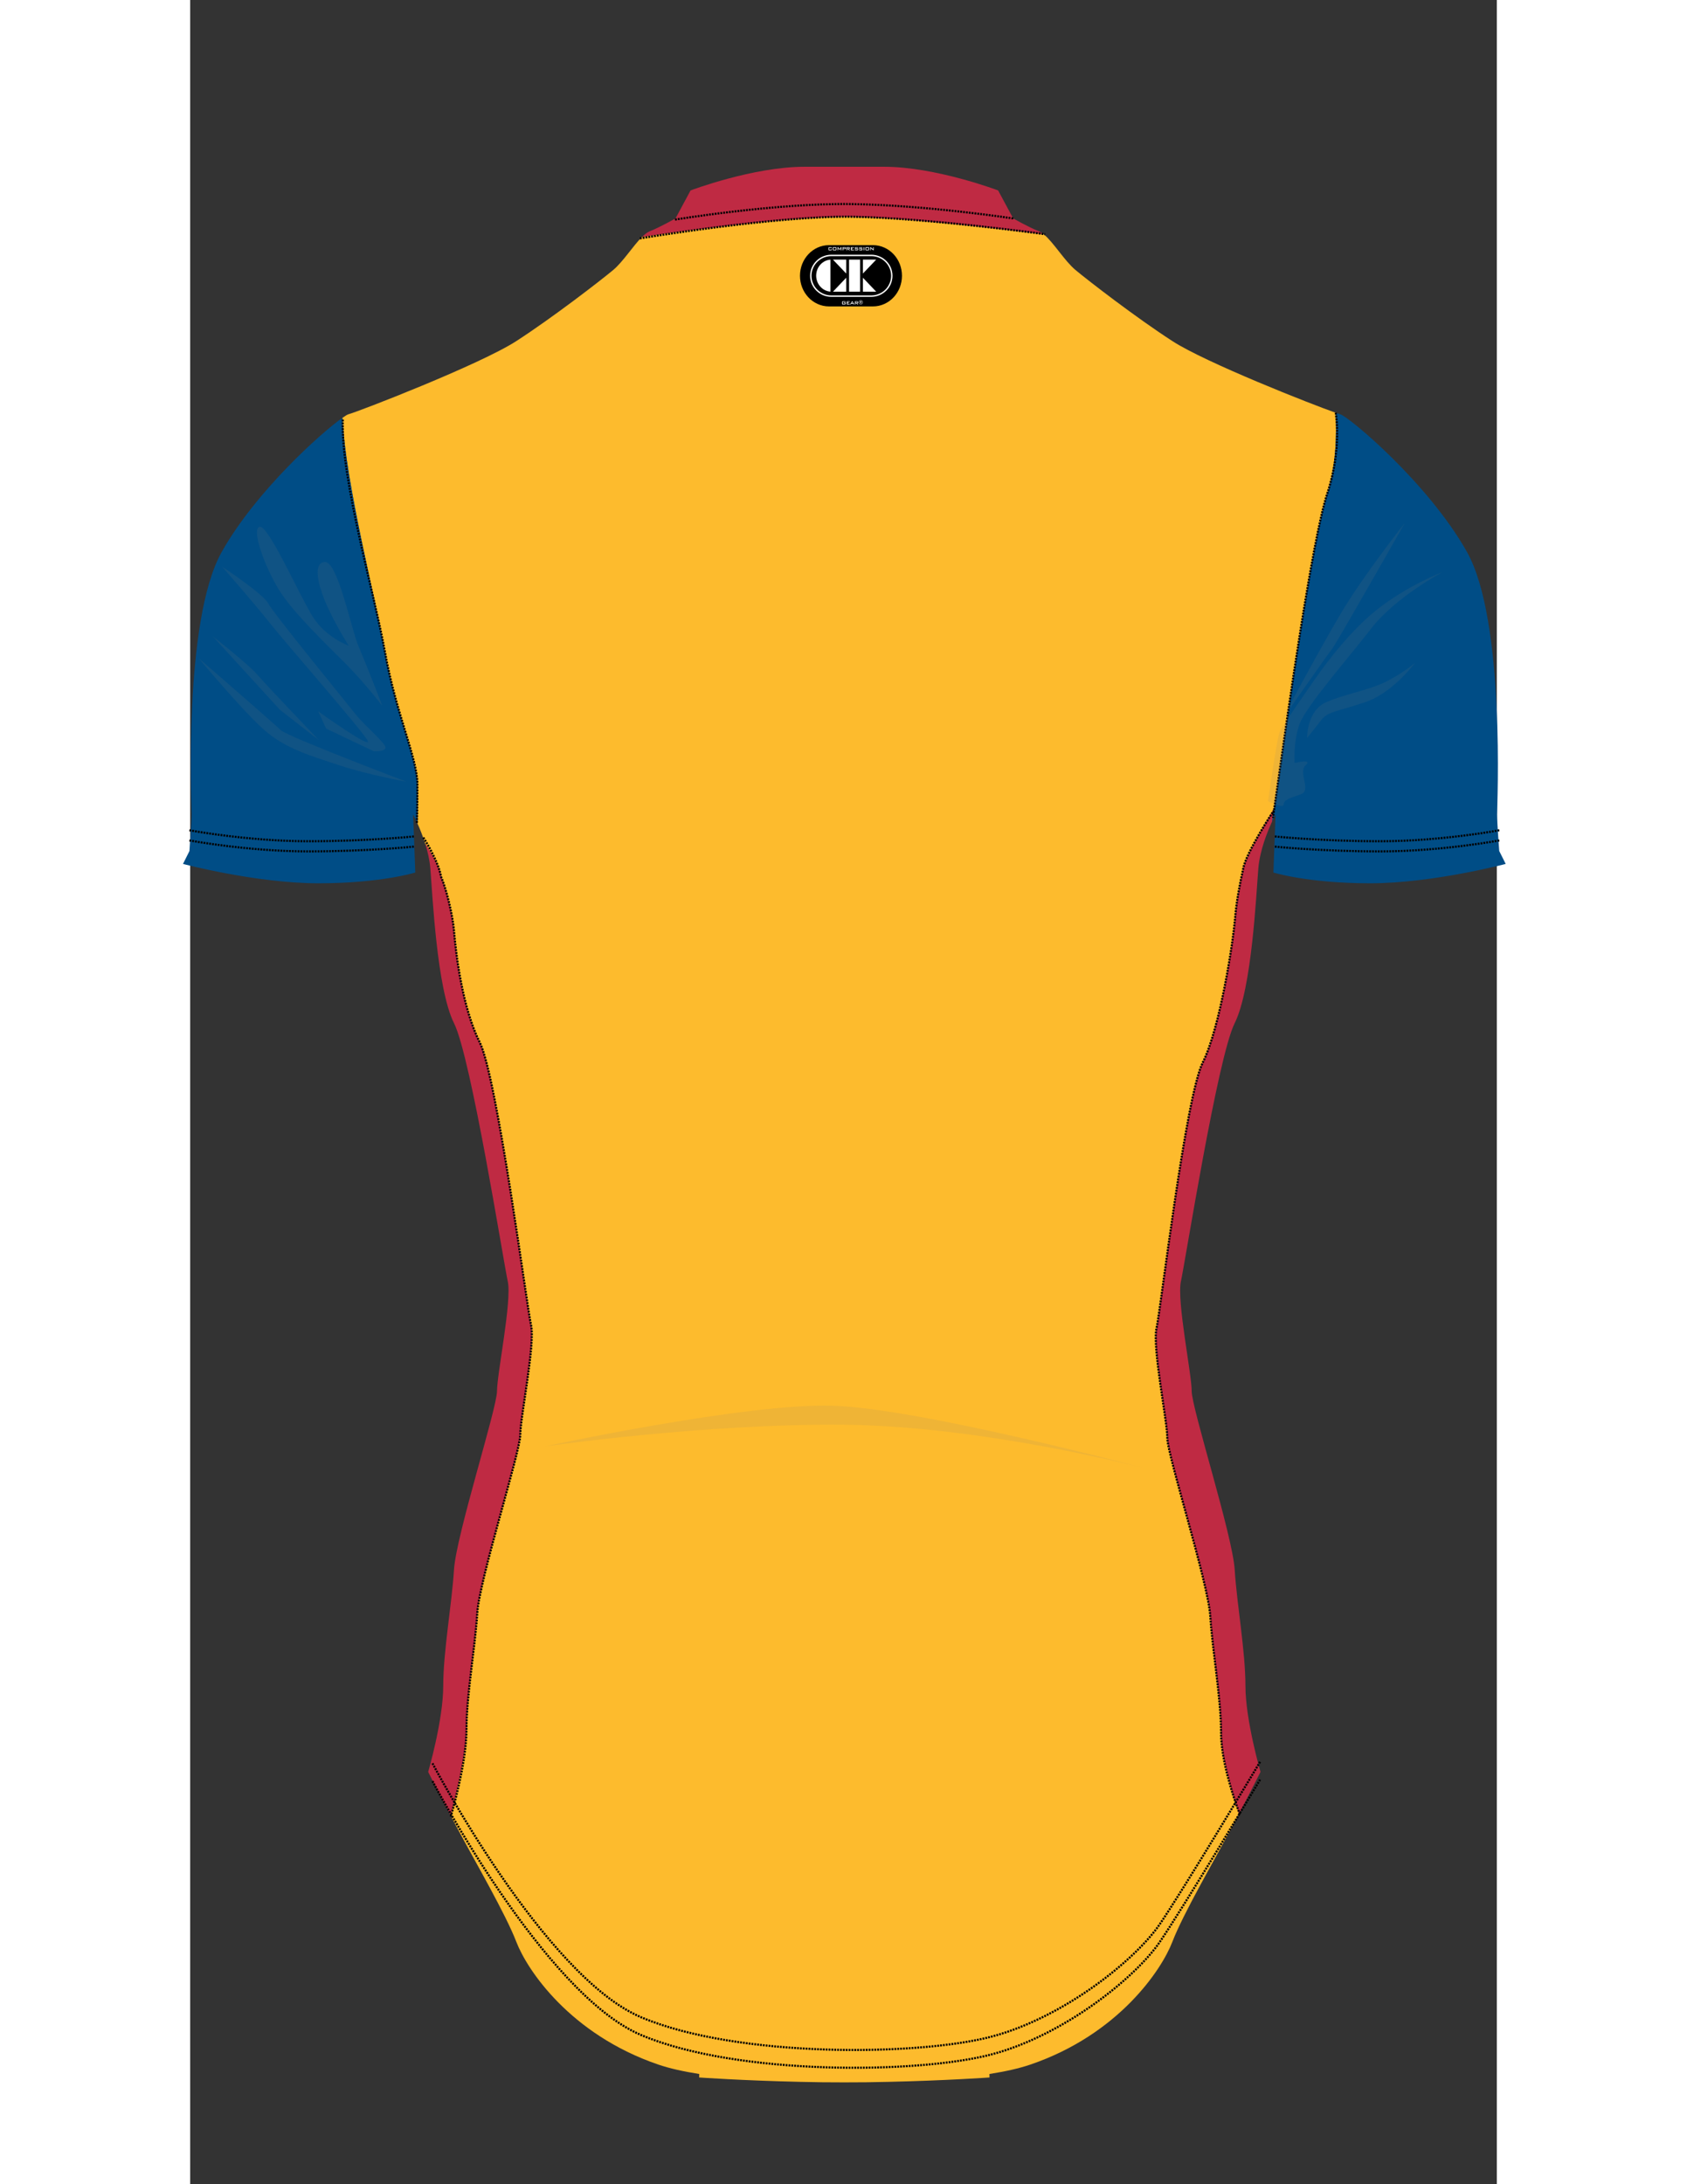 <?xml version="1.0" encoding="utf-8"?>
<!-- Generator: Adobe Illustrator 16.0.0, SVG Export Plug-In . SVG Version: 6.00 Build 0)  -->
<!DOCTYPE svg PUBLIC "-//W3C//DTD SVG 1.1//EN" "http://www.w3.org/Graphics/SVG/1.1/DTD/svg11.dtd">
<svg version="1.1" id="Layer_1" xmlns="http://www.w3.org/2000/svg" xmlns:xlink="http://www.w3.org/1999/xlink" x="0px" y="0px"
	 width="800.453px" height="1035.881px" viewBox="0 0 620 1035.881" enable-background="new 0 0 800.453 1035.881"
	 xml:space="preserve">
<rect x="0" y="0" width="620" height="1035.881" fill="#333333" stroke="none"/>
<g>
	<defs>
		<rect id="SVGBACK_SVGID_1_" x="-58.489" y="53.007" width="736.942" height="953.69"/>
	</defs>
	<clipPath id="SVGBACK_SVGID_2_">
		<use xlink:href="#SVGBACK_SVGID_1_"  overflow="visible"/>
	</clipPath>
	<g clip-path="url(#SVGBACK_SVGID_2_)">
		<defs>
			<rect id="SVGBACK_SVGID_3_" x="-58.489" y="53.007" width="736.942" height="953.69"/>
		</defs>
		<clipPath id="SVGBACK_SVGID_4_">
			<use xlink:href="#SVGBACK_SVGID_3_"  overflow="visible"/>
		</clipPath>
     <g id="MASKB">
      <g id="BODY">
		<path clip-path="url(#SVGBACK_SVGID_4_)" fill="#FDBB2D" d="M543.542,195.767c-11.355-3.983-61.607-23.721-77.52-34.018
			c-17.35-11.226-39.799-28.573-45.922-33.676c-5.279-4.4-10.558-13.338-15.183-17.029c-21.666-2.749-65.082-7.859-91.153-8.244
			c-27.831-0.407-78.257,6.458-99.323,9.535c-4.267,4.188-9.004,11.789-13.742,15.738c-6.123,5.103-28.573,22.45-45.922,33.676
			c-17.348,11.225-75.514,33.675-79.597,34.695c-0.504,0.126-1.527,0.724-2.959,1.73c1.54,30.912,15.632,85.358,20.308,111.542
			c5.102,28.573,15.307,50.004,15.307,62.25v18.516c1.106,2.466,2.484,5.828,3.664,9.578c4.083,6.37,7.561,12.53,7.561,15.786
			c2.194,4.894,5.459,17.533,6.124,25.511c1.02,12.247,4.082,36.738,12.246,53.064c8.164,16.329,22.267,124.824,24.308,134.009
			c2.041,9.184-5.104,43.881-5.104,52.044c0,8.164-19.388,68.371-20.409,84.699c-1.02,16.327-5.102,38.777-5.102,55.104
			c0,9.525-4.081,27.514-7.484,40.863c1.138,2.167,2.337,4.434,3.586,6.774c8.163,15.305,22.45,39.798,27.552,53.062
			c5.103,13.268,25.513,43.882,67.352,58.169c5.388,1.84,12.003,3.305,19.427,4.466l-0.038,1.656c0,0,20.844,1.475,48.02,2.074
			c6.982,0.182,13.998,0.255,20.861,0.247c6.864,0.008,13.877-0.065,20.859-0.247c27.178-0.6,48.021-2.074,48.021-2.074
			l-0.038-1.656c7.424-1.161,14.038-2.626,19.428-4.466c41.84-14.287,62.248-44.901,67.352-58.169
			c5.103-13.264,19.389-37.757,27.552-53.062c1.429-2.682,2.794-5.263,4.076-7.705c-3.464-10.546-8.505-27.743-8.505-38.462
			c0-16.328-4.081-38.778-5.103-55.105c-1.021-16.328-20.409-76.535-20.409-84.699s-7.143-42.86-5.103-52.044
			c2.042-9.184,13.766-109.657,21.931-125.984c8.162-16.328,14.316-56.254,15.337-68.498c0.707-8.478,2.311-16.389,3.782-23.112
			c0.723-4.724,8.63-18.607,14.7-28.74c0.924-6.118,1.886-12.597,2.765-18.743c3.061-21.43,15.307-109.19,22.449-130.621
			C543.764,221.4,544.023,206.053,543.542,195.767"/>
	 </g>
        <g id="INSERT_COLOR">
		<path clip-path="url(#SVGBACK_SVGID_6_)" fill="#BF2A43" d="M495.799,435.417c-1.021,12.244-7.175,52.17-15.337,68.498
			c-8.165,16.327-19.889,116.801-21.931,125.984c-2.04,9.184,5.103,43.88,5.103,52.043c0,8.165,19.389,68.372,20.409,84.7
			c1.021,16.327,5.103,38.777,5.103,55.105c0,10.719,5.041,27.916,8.505,38.462c6.041-11.513,10.21-19.85,10.21-19.85
			s-7.143-24.49-7.143-40.819c0-16.326-4.081-38.777-5.103-55.104c-1.021-16.327-20.409-76.535-20.409-84.698
			c0-8.164-7.144-42.86-5.103-52.044c2.042-9.186,17.348-106.129,25.512-122.457s10.205-61.229,11.226-73.474
			c0.705-8.479,4.347-17.442,6.521-22.156c0.298-1.956,0.606-3.98,0.919-6.044c-6.07,10.134-13.978,24.018-14.7,28.741
			C498.111,419.028,496.506,426.938,495.799,435.417"/>
		<path clip-path="url(#SVGBACK_SVGID_6_)" fill="#BF2A43" d="M136.226,765.173c1.021-16.328,20.409-76.535,20.409-84.699
			s7.144-42.86,5.104-52.044c-2.041-9.186-16.145-117.681-24.308-134.009c-8.163-16.327-11.226-40.818-12.245-53.064
			c-0.666-7.979-3.93-20.618-6.123-25.512c0-3.256-3.479-9.415-7.563-15.786c1.161,3.687,2.13,7.749,2.46,11.704
			c1.02,12.247,3.061,57.146,11.226,73.474c8.163,16.327,23.47,113.272,25.511,122.458c2.041,9.184-5.103,43.88-5.103,52.044
			c0,8.163-19.389,68.371-20.409,84.698c-1.021,16.327-5.103,38.778-5.103,55.104c0,16.329-7.144,40.819-7.144,40.819
			s4.395,8.788,10.701,20.78c3.403-13.35,7.484-31.341,7.484-40.863C131.125,803.95,135.206,781.5,136.226,765.173"/>
	</g>
        </g>
       
      </g>
	<g clip-path="url(#SVGBACK_SVGID_2_)">
		<defs>
			<rect id="SVGBACK_SVGID_5_" x="-58.489" y="53.007" width="736.942" height="953.69"/>
		</defs>
		<clipPath id="SVGBACK_SVGID_6_">
			<use xlink:href="#SVGBACK_SVGID_5_"  overflow="visible"/>
		</clipPath>
   
    </g>
	<g clip-path="url(#SVGBACK_SVGID_2_)">
		<defs>
			<rect id="SVGBACK_SVGID_7_" x="-58.489" y="53.007" width="736.942" height="953.69"/>
		</defs>
		<clipPath id="SVGBACK_SVGID_8_">
			<use xlink:href="#SVGBACK_SVGID_7_"  overflow="visible"/>
		</clipPath>
   <g id="MASKB">
    <g id="SLEEVES">
		<path clip-path="url(#SVGBACK_SVGID_8_)" fill="#004D86" d="M92.53,309.716c-4.675-26.184-18.768-80.629-20.308-111.543
			c-10.163,7.131-41.15,34.963-57.248,63.581C-3.395,294.41,0.688,382.169,0.688,386.252c0,4.082-1.02,17.348-1.02,17.348
			l-3.062,6.123c0,0,34.696,9.185,64.29,9.185c29.593,0,45.921-5.104,45.921-5.104l-1.02-27.552c0,0,0.868,1.613,2.041,4.23v-18.517
			C107.837,359.719,97.631,338.29,92.53,309.716"/>
		<path clip-path="url(#SVGBACK_SVGID_8_)" fill="#004D86" d="M621.133,403.6c0,0-1.02-13.267-1.02-17.349
			c0-4.081,4.081-91.841-14.287-124.496c-18.368-32.656-56.126-64.291-60.208-65.311c-0.337-0.084-1.052-0.318-2.077-0.677
			c0.482,10.286,0.223,25.633-4.046,38.435c-7.144,21.43-19.389,109.19-22.449,130.62c-1.175,8.219-2.499,17.035-3.684,24.784
			c0.965-2.094,1.642-3.354,1.642-3.354l-1.021,27.554c0,0,16.328,5.102,45.922,5.102c29.593,0,64.289-9.184,64.289-9.184
			L621.133,403.6z"/>
	</g>
     </g>
    </g>
	<g clip-path="url(#SVGBACK_SVGID_2_)">
		<defs>
			<rect id="SVGBACK_SVGID_9_" x="-58.489" y="53.007" width="736.942" height="953.69"/>
		</defs>
		<clipPath id="SVGBACK_SVGID_10_">
			<use xlink:href="#SVGBACK_SVGID_9_"  overflow="visible"/>
		</clipPath>
    <g id="COLLAR">
		<path clip-path="url(#SVGBACK_SVGID_10_)" fill="#BF2A43" d="M313.765,102.801c26.071,0.383,69.487,5.494,91.153,8.243
			c-0.739-0.59-1.463-1.057-2.166-1.339c-5.103-2.042-12.245-6.123-12.245-6.123l-7.144-13.267c0,0-29.594-11.223-54.084-11.223
			h-37.757c-24.492,0-54.086,11.223-54.086,11.223l-7.142,13.267c0,0-7.144,4.082-12.246,6.123c-1.153,0.461-2.36,1.408-3.606,2.63
			C235.508,109.259,285.934,102.392,313.765,102.801"/>
	</g>
    </g>
	<g clip-path="url(#SVGBACK_SVGID_2_)">
		<defs>
			<rect id="SVGBACK_SVGID_11_" x="-58.489" y="53.007" width="736.942" height="953.69"/>
		</defs>
		<clipPath id="SVGBACK_SVGID_12_">
			<use xlink:href="#SVGBACK_SVGID_11_"  overflow="visible"/>
		</clipPath>
		<path clip-path="url(#SVGBACK_SVGID_12_)" fill="none" stroke="#000000" stroke-miterlimit="10" stroke-dasharray="0.859,0.5" d="
			M114.98,836.279c0,0,53.064,101.027,98.987,120.416c45.92,19.389,131.641,18.367,166.336,9.184
			c34.696-9.184,68.37-36.738,79.597-53.064c11.226-16.327,47.961-77.556,47.961-77.556"/>
		<path clip-path="url(#SVGBACK_SVGID_12_)" fill="none" stroke="#000000" stroke-miterlimit="10" stroke-dasharray="0.859,0.5" d="
			M114.98,844.716c0,0,53.064,101.026,98.987,120.415c45.92,19.389,131.641,18.368,166.336,9.184
			c34.696-9.184,68.37-36.738,79.597-53.064c11.226-16.327,47.961-77.555,47.961-77.555"/>
		<path clip-path="url(#SVGBACK_SVGID_12_)" fill="none" stroke="#000000" stroke-miterlimit="10" stroke-dasharray="0.859,0.5" d="
			M-0.358,398.587c0,0,27.746,5.201,56.358,5.201c28.613,0,50.578-2.312,50.578-2.312"/>
		<path clip-path="url(#SVGBACK_SVGID_12_)" fill="none" stroke="#000000" stroke-miterlimit="10" stroke-dasharray="0.859,0.5" d="
			M-0.358,393.767c0,0,27.746,5.201,56.358,5.201c28.613,0,50.578-2.312,50.578-2.312"/>
		<path clip-path="url(#SVGBACK_SVGID_12_)" fill="none" stroke="#000000" stroke-miterlimit="10" stroke-dasharray="0.859,0.5" d="
			M621.163,398.587c0,0-27.745,5.201-56.357,5.201s-50.579-2.312-50.579-2.312"/>
		<path clip-path="url(#SVGBACK_SVGID_12_)" fill="none" stroke="#000000" stroke-miterlimit="10" stroke-dasharray="0.859,0.5" d="
			M621.163,393.767c0,0-27.745,5.201-56.357,5.201s-50.579-2.312-50.579-2.312"/>
		<path clip-path="url(#SVGBACK_SVGID_12_)" fill="none" stroke="#000000" stroke-miterlimit="10" stroke-dasharray="0.859,0.5" d="
			M230.066,104.145c0,0,47.902-7.897,83.699-7.37c35.796,0.526,76.854,6.843,76.854,6.843"/>
		<path clip-path="url(#SVGBACK_SVGID_12_)" fill="none" stroke="#000000" stroke-miterlimit="10" stroke-dasharray="0.859,0.5" d="
			M213.38,113.06c0,0,64.588-10.786,100.384-10.259c35.796,0.526,91.885,8.286,91.885,8.286"/>
		<path clip-path="url(#SVGBACK_SVGID_12_)" fill="none" stroke="#000000" stroke-miterlimit="10" stroke-dasharray="0.859,0.5" d="
			M107.573,390.213c0,0,0.264-6.002,0.264-18.248c0-12.246-10.204-33.677-15.307-62.25c-5.102-28.573-21.115-82.411-20.095-110.984"
			/>
		<path clip-path="url(#SVGBACK_SVGID_12_)" fill="none" stroke="#000000" stroke-miterlimit="10" stroke-dasharray="0.859,0.5" d="
			M543.542,195.767c0,0,3.097,17.005-4.047,38.434c-7.143,21.431-19.389,109.191-22.449,130.621
			c-3.063,21.429-3.282,23.048-3.282,23.048"/>
		<path clip-path="url(#SVGBACK_SVGID_12_)" fill="none" stroke="#000000" stroke-miterlimit="10" stroke-dasharray="0.859,0.5" d="
			M110.659,397.22c0,0,7.052,10.797,8.404,18.626c2.192,4.894,5.457,17.532,6.122,25.511c1.021,12.247,4.082,36.738,12.246,53.064
			c8.163,16.329,22.266,124.824,24.307,134.009c2.041,9.184-5.102,43.88-5.102,52.044s-19.389,68.371-20.411,84.699
			c-1.02,16.327-5.101,38.777-5.101,55.106c0,16.327-7.464,41.271-7.464,41.271"/>
		<path clip-path="url(#SVGBACK_SVGID_12_)" fill="none" stroke="#000000" stroke-miterlimit="10" stroke-dasharray="0.859,0.5" d="
			M498.079,860.449c0,0-8.934-22.375-8.934-38.701c0-16.328-4.081-38.778-5.103-55.105c-1.021-16.328-20.409-76.535-20.409-84.7
			c0-8.162-7.143-42.859-5.103-52.043c2.042-9.184,13.766-109.657,21.931-125.984c8.162-16.328,14.316-56.252,15.336-68.499
			c0.708-8.477,2.313-16.388,3.783-23.112c1.187-7.75,14.586-27.867,14.586-27.867"/>
	</g>
	<g clip-path="url(#SVGBACK_SVGID_2_)">
		<defs>
			<rect id="SVGBACK_SVGID_13_" x="-58.489" y="53.007" width="736.942" height="953.69"/>
		</defs>
		<clipPath id="SVGBACK_SVGID_14_">
			<use xlink:href="#SVGBACK_SVGID_13_"  overflow="visible"/>
		</clipPath>
		<g opacity="0.12" clip-path="url(#SVGBACK_SVGID_14_)">
			<g>
				<defs>
					<rect id="SVGBACK_SVGID_15_" x="4.017" y="247.969" width="590.151" height="448.198"/>
				</defs>
				<clipPath id="SVGBACK_SVGID_16_">
					<use xlink:href="#SVGBACK_SVGID_15_"  overflow="visible"/>
				</clipPath>
				<path clip-path="url(#SVGBACK_SVGID_16_)" fill="#897F76" d="M102.684,370.747c0,0-18.546-3.338-31.9-7.79
					c-13.353-4.452-25.594-7.79-35.98-17.063C24.417,336.621,4.017,312.14,4.017,312.14s35.98,31.158,38.947,34.125
					C45.933,349.234,102.684,370.747,102.684,370.747"/>
				<path clip-path="url(#SVGBACK_SVGID_16_)" fill="#897F76" d="M87.104,356.28l-22.627-10.756l-3.709-8.161
					c0,0,26.336,18.917,23.369,13.725c-2.967-5.194-39.69-47.109-46.368-55.641c-6.676-8.531-22.625-26.706-22.625-26.706
					s19.658,12.981,21.885,17.433c2.226,4.452,37.463,47.479,41.543,52.672c4.081,5.192,14.837,14.096,14.096,15.951
					C91.927,356.652,87.104,356.28,87.104,356.28"/>
				<path clip-path="url(#SVGBACK_SVGID_16_)" fill="#897F76" d="M61.14,351.087c0,0-25.224-26.336-29.303-31.157
					c-4.081-4.822-21.144-18.176-21.144-18.176l31.9,34.867L61.14,351.087z"/>
				<path clip-path="url(#SVGBACK_SVGID_16_)" fill="#897F76" d="M91.185,334.767c0,0-7.419-19.289-11.127-27.82
					c-3.71-8.53-10.017-41.172-16.321-40.431c-6.307,0.742-2.227,13.724,2.225,22.997c4.452,9.275,9.273,16.692,9.273,16.692
					s-10.757-3.709-17.063-13.724c-6.305-10.015-21.143-43.77-25.223-42.657c-4.08,1.112,2.595,19.288,9.272,30.044
					c6.677,10.758,22.998,26.336,31.53,34.868C82.283,323.269,91.185,334.767,91.185,334.767"/>
				<path clip-path="url(#SVGBACK_SVGID_16_)" fill="#897F76" d="M517.757,341.814c0,0,17.434-32.643,28.189-50.818
					c10.758-18.175,30.417-43.027,30.417-43.027s-32.643,57.495-34.497,59.72C540.012,309.914,517.757,341.814,517.757,341.814"/>
				<path clip-path="url(#SVGBACK_SVGID_16_)" fill="#897F76" d="M534.448,321.042c0,0,13.353-19.659,28.19-31.53
					c14.837-11.869,31.529-18.175,31.529-18.175s-22.256,11.871-33.755,26.707c-11.499,14.838-31.158,37.094-34.126,45.625
					c-2.967,8.531-2.226,18.175-2.226,18.175s8.902-2.225,5.193,1.113c-3.71,3.339,2.968,11.871-2.225,13.725
					c-5.193,1.854-8.161,2.597-8.161,4.822c0,2.227-7.418-1.484-7.418-1.484s4.079-29.675,5.563-33.013
					C518.498,343.669,534.448,321.042,534.448,321.042"/>
				<path clip-path="url(#SVGBACK_SVGID_16_)" fill="#897F76" d="M529.996,349.975c0,0-0.37-12.982,9.273-17.063
					c9.645-4.08,20.03-5.564,28.19-9.645c8.161-4.079,13.726-8.902,13.726-8.902s-10.387,14.096-23.369,18.547
					s-17.805,4.451-20.771,8.16C534.077,344.782,529.996,349.975,529.996,349.975"/>
				<path clip-path="url(#SVGBACK_SVGID_16_)" fill="#897F76" d="M168.562,685.933c0,0,94.526-20.471,136.069-19.267
					s147.509,29.501,147.509,29.501s-75.861-19.867-142.089-20.47C243.821,675.096,168.562,685.933,168.562,685.933"/>
			</g>
		</g>
	</g>
	<g clip-path="url(#SVGBACK_SVGID_2_)">
		<defs>
			<rect id="SVGBACK_SVGID_17_" x="-58.489" y="53.007" width="736.942" height="953.69"/>
		</defs>
		<clipPath id="SVGBACK_SVGID_18_">
			<use xlink:href="#SVGBACK_SVGID_17_"  overflow="visible"/>
		</clipPath>
		<path clip-path="url(#SVGBACK_SVGID_18_)" d="M323.964,119.297c5.934,0,10.741,5.147,10.741,11.492c0,6.347-4.808,11.494-10.741,11.494
			h-20.833c-5.929,0-10.741-5.146-10.741-11.494c0-6.345,4.813-11.492,10.741-11.492H323.964"/>
		<path clip-path="url(#SVGBACK_SVGID_18_)" fill="none" stroke="#000000" stroke-width="6.078" d="M323.964,119.297
			c5.934,0,10.741,5.147,10.741,11.492c0,6.347-4.808,11.494-10.741,11.494h-20.833c-5.929,0-10.741-5.146-10.741-11.494
			c0-6.345,4.813-11.492,10.741-11.492H323.964"/>
		<path clip-path="url(#SVGBACK_SVGID_18_)" d="M323.16,121.137c5.392,0,9.758,4.32,9.758,9.652c0,5.334-4.366,9.655-9.76,9.655h-18.922
			c-5.383,0-9.753-4.321-9.753-9.655c0-5.332,4.371-9.652,9.753-9.652H323.16"/>
		<path clip-path="url(#SVGBACK_SVGID_18_)" fill="none" stroke="#FFFFFF" stroke-width="0.658" d="M323.16,121.137
			c5.392,0,9.758,4.32,9.758,9.652c0,5.334-4.366,9.655-9.76,9.655h-18.922c-5.383,0-9.753-4.321-9.753-9.655
			c0-5.332,4.371-9.652,9.753-9.652H323.16"/>
		<path clip-path="url(#SVGBACK_SVGID_18_)" fill="#FFFFFF" d="M297.035,130.729c0-4.023,2.982-7.32,6.759-7.584v15.169
			C300.018,138.049,297.035,134.75,297.035,130.729"/>
		<polygon clip-path="url(#SVGBACK_SVGID_18_)" fill="#FFFFFF" points="311.293,129.734 304.989,123.125 311.293,123.125 		"/>
		<polygon clip-path="url(#SVGBACK_SVGID_18_)" fill="#FFFFFF" points="311.293,131.722 304.989,138.334 311.293,138.334 		"/>
		<polygon clip-path="url(#SVGBACK_SVGID_18_)" fill="#FFFFFF" points="319.206,129.734 325.516,123.125 319.206,123.125 		"/>
		<polygon clip-path="url(#SVGBACK_SVGID_18_)" fill="#FFFFFF" points="319.206,131.722 325.516,138.334 319.206,138.334 		"/>
		<rect x="312.634" y="123.125" clip-path="url(#SVGBACK_SVGID_18_)" fill="#FFFFFF" width="5.235" height="15.208"/>
		<path clip-path="url(#SVGBACK_SVGID_18_)" fill="#FFFFFF" d="M303.215,117.501v0.929h0.878v-0.313l0.321,0.067v0.176
			c0,0.273-0.076,0.346-0.345,0.346h-0.831c-0.268,0-0.346-0.073-0.346-0.346v-0.777c0-0.273,0.078-0.345,0.346-0.345h0.831
			c0.269,0,0.345,0.072,0.345,0.345v0.142l-0.321,0.054v-0.278H303.215z"/>
		<path clip-path="url(#SVGBACK_SVGID_18_)" fill="#FFFFFF" d="M305.273,117.239h1.032c0.263,0,0.346,0.072,0.346,0.345v0.776
			c0,0.273-0.083,0.347-0.346,0.347h-1.032c-0.266,0-0.35-0.074-0.35-0.347v-0.776C304.924,117.311,305.008,117.239,305.273,117.239
			 M306.324,117.502h-1.072v0.929h1.072V117.502z"/>
		<path clip-path="url(#SVGBACK_SVGID_18_)" fill="#FFFFFF" d="M307.198,117.239h0.265l0.656,0.889l0.649-0.889h0.261v1.468h-0.301v-0.908
			c0-0.027,0-0.08,0.004-0.155c-0.023,0.065-0.054,0.119-0.079,0.153l-0.522,0.733h-0.068l-0.524-0.735
			c-0.034-0.047-0.062-0.094-0.085-0.15c0.006,0.061,0.01,0.111,0.01,0.155v0.908h-0.265V117.239z"/>
		<path clip-path="url(#SVGBACK_SVGID_18_)" fill="#FFFFFF" d="M309.574,117.239h1.198c0.215,0,0.317,0.08,0.317,0.285v0.327
			c0,0.204-0.103,0.285-0.317,0.285h-0.876v0.572h-0.322V117.239z M309.896,117.494v0.387h0.732c0.1,0,0.144-0.019,0.144-0.116
			v-0.154c0-0.096-0.044-0.117-0.144-0.117H309.896z"/>
		<path clip-path="url(#SVGBACK_SVGID_18_)" fill="#FFFFFF" d="M311.455,117.239h1.193c0.218,0,0.318,0.08,0.318,0.285v0.345
			c0,0.204-0.101,0.284-0.318,0.284h-0.181l0.642,0.555h-0.461l-0.566-0.555h-0.302v0.555h-0.325V117.239z M311.78,117.494v0.408
			h0.728c0.104,0,0.144-0.021,0.144-0.116v-0.175c0-0.096-0.04-0.117-0.144-0.117H311.78z"/>
		<polygon clip-path="url(#SVGBACK_SVGID_18_)" fill="#FFFFFF" points="313.492,117.239 314.922,117.239 314.922,117.489 313.818,117.489 
			313.818,117.815 314.463,117.815 314.463,118.067 313.818,118.067 313.818,118.431 314.941,118.431 314.941,118.707 
			313.492,118.707 		"/>
		<path clip-path="url(#SVGBACK_SVGID_18_)" fill="#FFFFFF" d="M315.705,117.494v0.318h0.869c0.266,0,0.348,0.069,0.348,0.346v0.204
			c0,0.272-0.082,0.347-0.348,0.347h-0.863c-0.262,0-0.35-0.075-0.35-0.347v-0.044l0.289-0.058v0.171h0.987v-0.335h-0.872
			c-0.263,0-0.348-0.074-0.348-0.349v-0.162c0-0.272,0.085-0.345,0.348-0.345h0.795c0.249,0,0.344,0.069,0.344,0.322v0.032
			l-0.285,0.07v-0.169H315.705z"/>
		<path clip-path="url(#SVGBACK_SVGID_18_)" fill="#FFFFFF" d="M317.756,117.494v0.318h0.875c0.262,0,0.351,0.069,0.351,0.346v0.204
			c0,0.272-0.089,0.347-0.351,0.347h-0.863c-0.264,0-0.348-0.075-0.348-0.347v-0.044l0.287-0.058v0.171h0.987v-0.335h-0.874
			c-0.256,0-0.347-0.074-0.347-0.349v-0.162c0-0.272,0.091-0.345,0.347-0.345h0.795c0.25,0,0.345,0.069,0.345,0.322v0.032
			l-0.284,0.07v-0.169H317.756z"/>
		<rect x="319.521" y="117.239" clip-path="url(#SVGBACK_SVGID_18_)" fill="#FFFFFF" width="0.33" height="1.468"/>
		<path clip-path="url(#SVGBACK_SVGID_18_)" fill="#FFFFFF" d="M320.744,117.239h1.029c0.268,0,0.352,0.072,0.352,0.345v0.776
			c0,0.273-0.084,0.347-0.352,0.347h-1.029c-0.263,0-0.345-0.074-0.345-0.347v-0.776
			C320.399,117.311,320.481,117.239,320.744,117.239 M321.798,117.502h-1.079v0.929h1.079V117.502z"/>
		<path clip-path="url(#SVGBACK_SVGID_18_)" fill="#FFFFFF" d="M322.668,117.239h0.223l0.986,0.863c0.057,0.052,0.107,0.1,0.157,0.162
			c-0.005-0.122-0.011-0.208-0.011-0.251v-0.773h0.289v1.468h-0.219l-1.027-0.908c-0.041-0.036-0.08-0.073-0.119-0.119
			c0.015,0.114,0.015,0.19,0.015,0.234v0.793h-0.294V117.239z"/>
		<path clip-path="url(#SVGBACK_SVGID_18_)" fill="#FFFFFF" d="M309.647,143.18v0.931h1.015v-0.326h-0.531v-0.251h0.851v0.504
			c0,0.277-0.085,0.348-0.348,0.348h-0.966c-0.265,0-0.348-0.071-0.348-0.348v-0.771c0-0.278,0.083-0.347,0.348-0.347h0.966
			c0.255,0,0.348,0.068,0.348,0.331v0.033l-0.319,0.063v-0.167H309.647z"/>
		<polygon clip-path="url(#SVGBACK_SVGID_18_)" fill="#FFFFFF" points="311.533,142.92 312.965,142.92 312.965,143.171 311.861,143.171 
			311.861,143.498 312.503,143.498 312.503,143.746 311.861,143.746 311.861,144.111 312.979,144.111 312.979,144.385 
			311.533,144.385 		"/>
		<path clip-path="url(#SVGBACK_SVGID_18_)" fill="#FFFFFF" d="M313.971,142.921h0.314l0.801,1.464h-0.366l-0.169-0.32h-0.885l-0.164,0.32
			h-0.324L313.971,142.921z M314.415,143.801l-0.3-0.597l-0.309,0.597H314.415z"/>
		<path clip-path="url(#SVGBACK_SVGID_18_)" fill="#FFFFFF" d="M315.402,142.921h1.193c0.22,0,0.316,0.078,0.316,0.283v0.344
			c0,0.204-0.097,0.283-0.316,0.283h-0.178l0.641,0.554h-0.467l-0.563-0.554h-0.311v0.554h-0.316V142.921z M315.719,143.171v0.41
			h0.732c0.098,0,0.145-0.019,0.145-0.115v-0.177c0-0.096-0.047-0.118-0.145-0.118H315.719z"/>
		<path clip-path="url(#SVGBACK_SVGID_18_)" fill="#FFFFFF" d="M318.903,142.656c0.183,0.189,0.284,0.449,0.284,0.72
			c0,0.279-0.098,0.53-0.287,0.72c-0.193,0.196-0.436,0.304-0.69,0.304c-0.259,0-0.503-0.107-0.688-0.307
			c-0.186-0.198-0.285-0.446-0.285-0.717s0.104-0.531,0.294-0.733c0.177-0.191,0.417-0.29,0.68-0.29
			C318.476,142.354,318.719,142.46,318.903,142.656 M318.815,142.751c-0.159-0.173-0.369-0.262-0.6-0.262s-0.442,0.084-0.595,0.253
			c-0.165,0.175-0.258,0.399-0.258,0.634c0,0.234,0.09,0.454,0.246,0.622c0.164,0.176,0.377,0.265,0.594,0.265
			c0.23,0,0.438-0.089,0.607-0.262c0.162-0.162,0.246-0.379,0.246-0.616C319.057,143.138,318.979,142.917,318.815,142.751
			 M318.697,143.095c0,0.166-0.092,0.278-0.251,0.313l0.245,0.527h-0.236l-0.221-0.494h-0.205v0.494h-0.209v-1.159h0.416
			C318.549,142.776,318.697,142.885,318.697,143.095 M318.029,142.92v0.384h0.174c0.189,0,0.276-0.049,0.276-0.184
			c0-0.147-0.087-0.2-0.284-0.2H318.029z"/>
	</g>
</g>
   <g id="CUSTOM"></g>
</svg>
